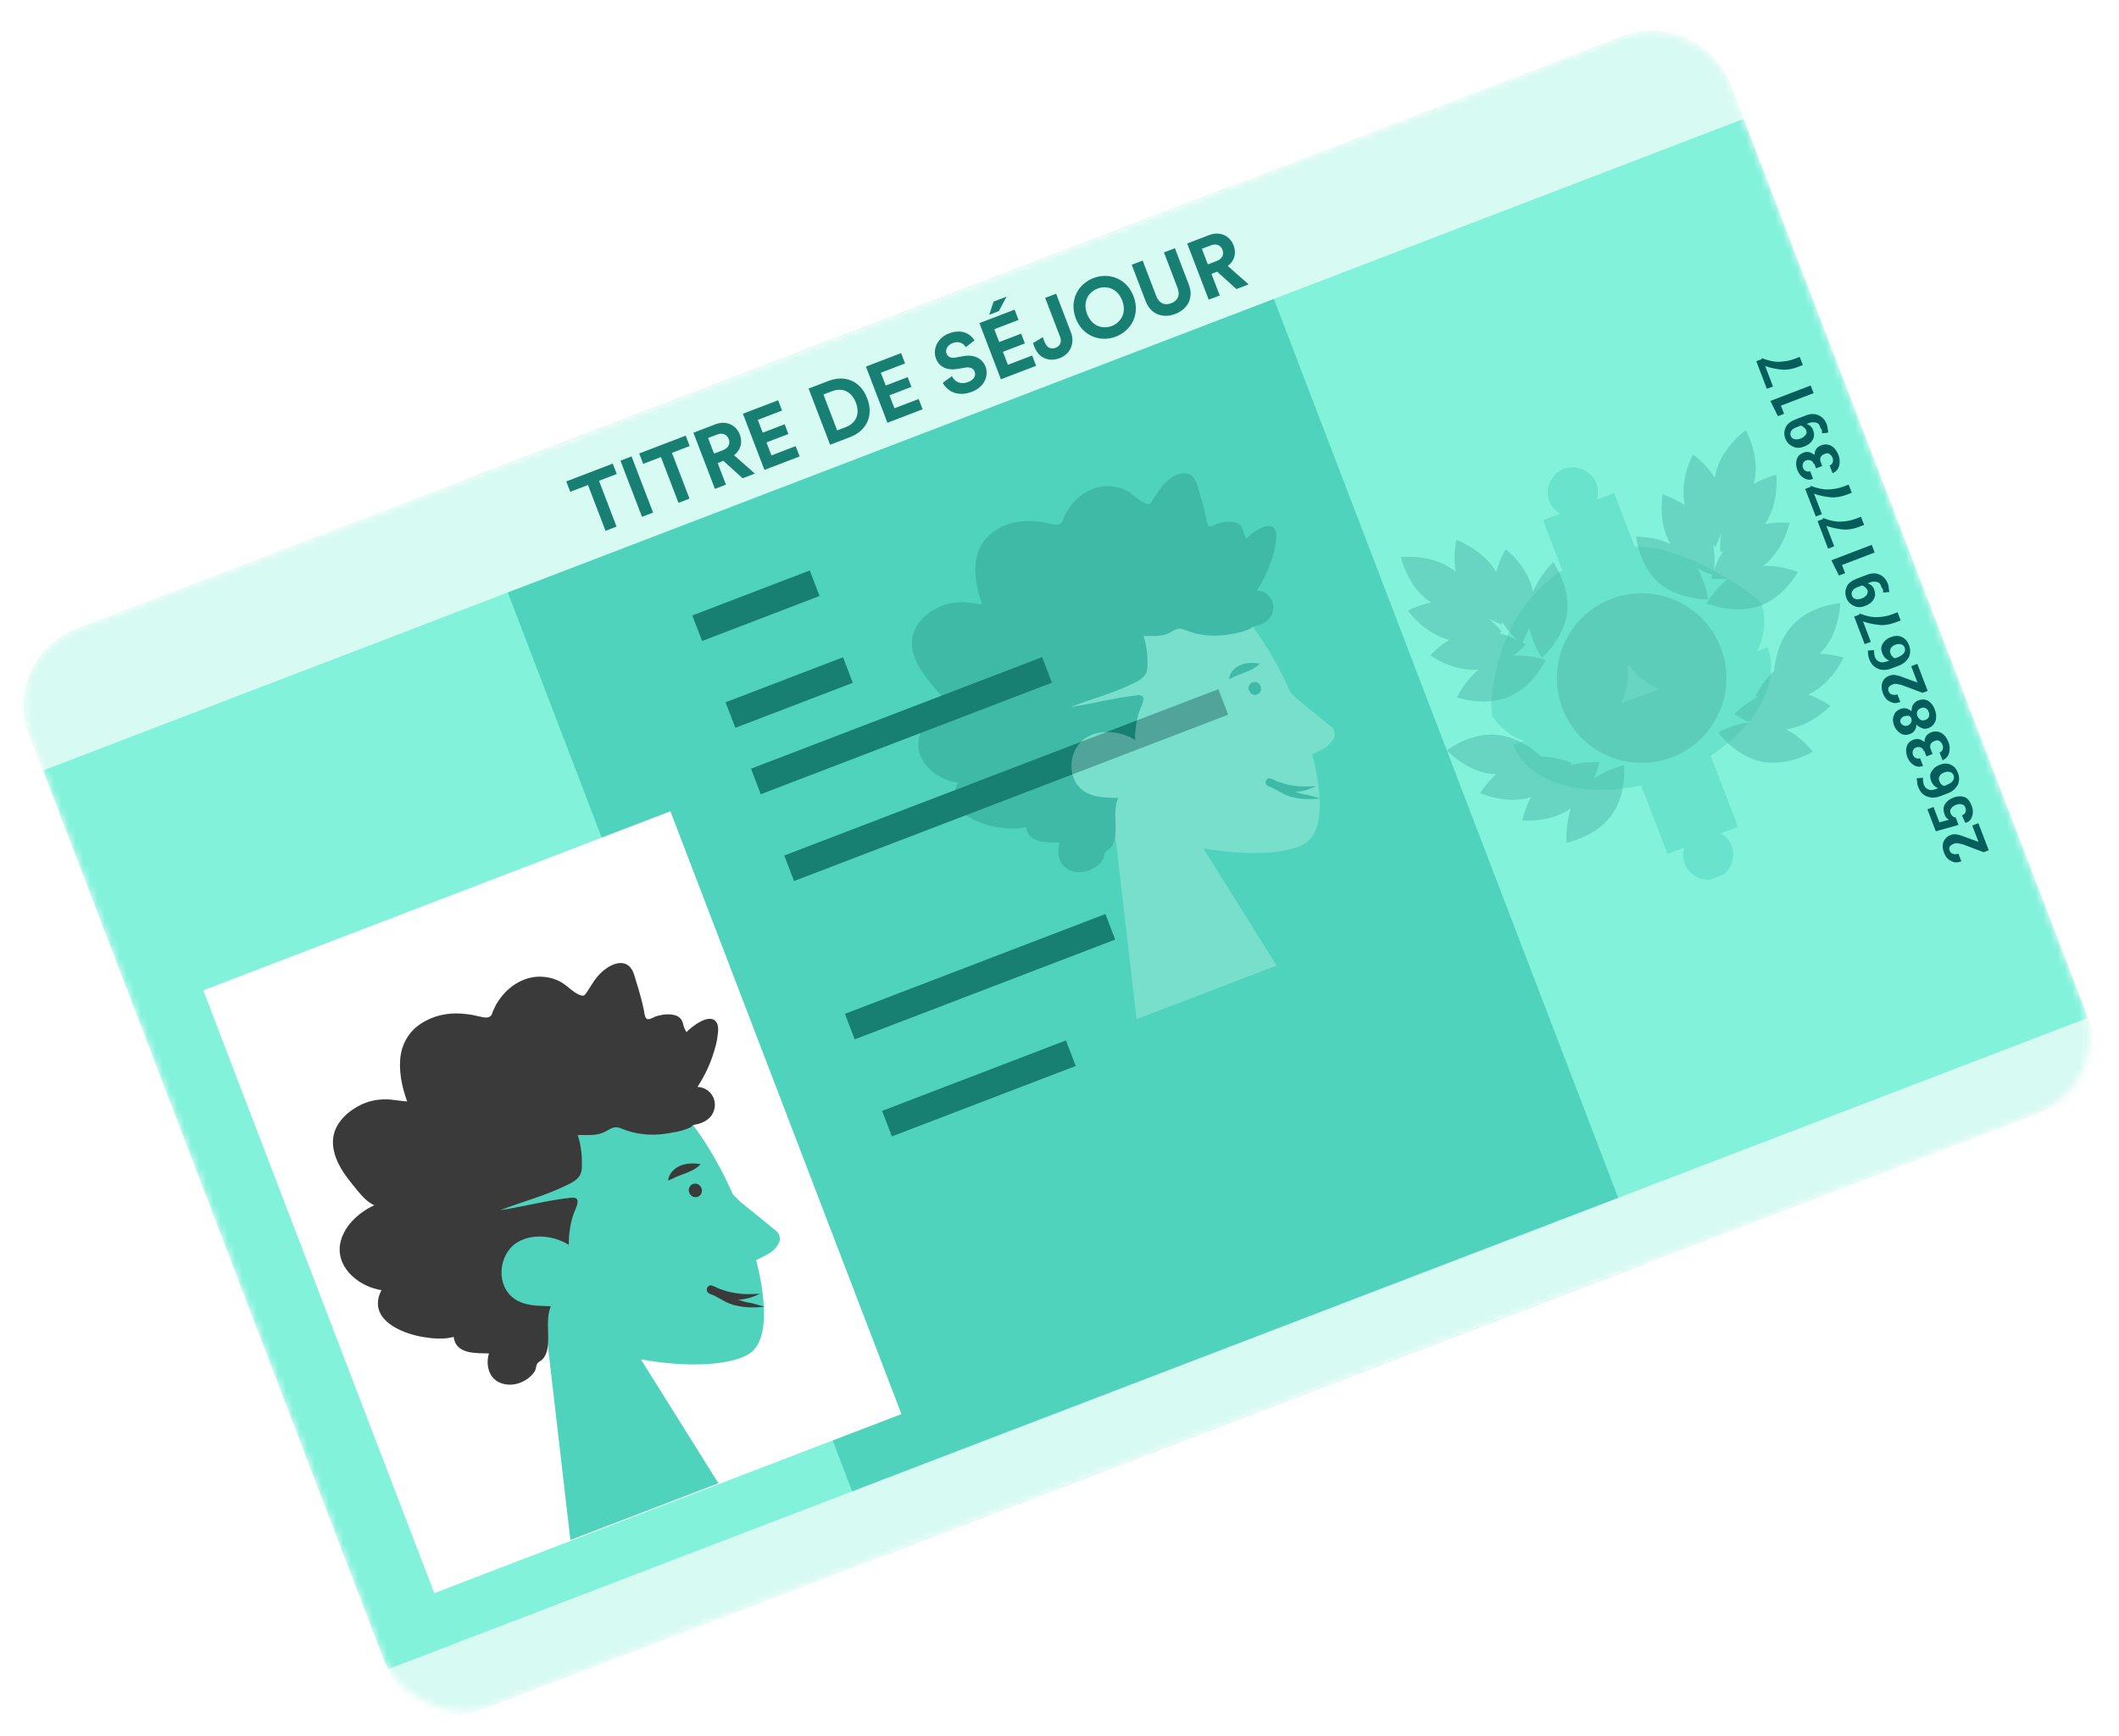 <svg width="293" height="240" viewBox="0 0 293 240" fill="none" xmlns="http://www.w3.org/2000/svg">
<mask id="mask0" mask-type="alpha" maskUnits="userSpaceOnUse" x="3" y="4" width="286" height="233">
<rect y="91" width="251.821" height="159.562" rx="11.343" transform="rotate(-20.964 0 91)" fill="#F7CDD4"/>
</mask>
<g mask="url(#mask0)">
<rect y="91" width="251.821" height="159.562" rx="11.343" transform="rotate(-20.964 0 91)" fill="#82F2DB"/>
<g filter="url(#filter0_f)">
<rect x="64.26" y="66.379" width="113.433" height="159.562" transform="rotate(-20.964 64.26 66.379)" fill="#4FD3BC"/>
</g>
<rect x="95.727" y="85.096" width="17.393" height="3.781" transform="rotate(-20.964 95.727 85.096)" fill="#187F73"/>
<rect x="100.326" y="97.1" width="17.393" height="3.781" transform="rotate(-20.964 100.326 97.1)" fill="#187F73"/>
<rect x="103.844" y="106.281" width="43.105" height="3.781" transform="rotate(-20.964 103.844 106.281)" fill="#187F73"/>
<rect x="108.443" y="118.285" width="64.279" height="3.781" transform="rotate(-20.964 108.443 118.285)" fill="#187F73"/>
<rect x="116.831" y="140.176" width="38.567" height="3.781" transform="rotate(-20.964 116.831 140.176)" fill="#187F73"/>
<rect x="121.972" y="153.593" width="27.224" height="3.781" transform="rotate(-20.964 121.972 153.593)" fill="#187F73"/>
<rect x="124.677" y="160.655" width="72.597" height="5.294" transform="rotate(-20.964 124.677 160.655)" fill="#4FD3BC"/>
<rect x="119.266" y="146.532" width="71.085" height="5.294" transform="rotate(-20.964 119.266 146.532)" fill="#4FD3BC"/>
<rect x="110.608" y="123.935" width="38.567" height="5.294" transform="rotate(-20.964 110.608 123.935)" fill="#4FD3BC"/>
<rect x="105.738" y="111.224" width="34.786" height="5.294" transform="rotate(-20.964 105.738 111.224)" fill="#4FD3BC"/>
<rect x="113.314" y="130.996" width="44.617" height="5.294" transform="rotate(-20.964 113.314 130.996)" fill="#4FD3BC"/>
<rect x="128.195" y="169.835" width="66.547" height="5.294" transform="rotate(-20.964 128.195 169.835)" fill="#4FD3BC"/>
<rect x="131.712" y="179.015" width="83.94" height="5.294" transform="rotate(-20.964 131.712 179.015)" fill="#4FD3BC"/>
<rect x="135.229" y="188.195" width="31.761" height="5.294" transform="rotate(-20.964 135.229 188.195)" fill="#4FD3BC"/>
<path d="M4.058 101.592C1.817 95.742 4.742 89.183 10.592 86.942L224.559 4.96C230.409 2.719 236.968 5.644 239.21 11.494L241.104 16.437L5.952 106.536L4.058 101.592Z" fill="#D7FAF2"/>
<path d="M288.723 140.722C290.666 145.792 288.13 151.476 283.06 153.419L66.269 236.482C61.199 238.425 55.514 235.89 53.572 230.82L288.723 140.722Z" fill="#D7FAF2"/>
<path d="M85.279 65.535L84.729 64.1L78.3 66.564L78.849 67.999L81.303 67.059L83.729 73.39L85.251 72.806L82.825 66.475L85.279 65.535ZM90.302 70.871L87.327 63.105L85.793 63.693L88.769 71.459L90.302 70.871ZM95.366 61.67L94.816 60.236L88.386 62.699L88.936 64.134L91.39 63.194L93.816 69.525L95.338 68.942L92.912 62.611L95.366 61.67ZM102.689 66.125L104.376 65.479L101.494 62.94C102.399 62.254 102.72 61.189 102.305 60.105C101.788 58.758 100.426 58.086 98.914 58.665L95.88 59.828L98.856 67.594L100.378 67.01L99.232 64.02L100.021 63.718L102.689 66.125ZM98.733 62.717L97.906 60.559L99.133 60.089C99.9 59.795 100.512 60.05 100.764 60.708C101.008 61.343 100.726 61.953 99.96 62.247L98.733 62.717ZM110.565 63.108L110.019 61.684L106.667 62.968L105.979 61.171L109.013 60.009L108.497 58.662L105.463 59.824L104.783 58.05L108.135 56.766L107.589 55.342L102.726 57.205L105.701 64.971L110.565 63.108ZM115.757 59.51L113.856 54.548L115.072 54.082C116.342 53.596 117.7 53.992 118.347 55.679C118.993 57.366 118.233 58.562 116.962 59.048L115.757 59.51ZM117.554 60.429C119.767 59.582 120.853 57.532 119.913 55.079C118.973 52.625 116.802 51.812 114.589 52.659L111.807 53.725L114.783 61.491L117.554 60.429ZM127.572 56.591L127.027 55.167L123.675 56.451L122.987 54.655L126.021 53.492L125.505 52.145L122.471 53.308L121.791 51.533L125.142 50.249L124.597 48.825L119.734 50.688L122.709 58.454L127.572 56.591ZM134.749 47.058C134.238 46.249 133.079 45.387 131.195 46.109C129.727 46.671 128.892 48.197 129.421 49.577C129.87 50.749 130.976 51.242 132.31 51.02L133.478 50.824C134.127 50.713 134.601 50.934 134.773 51.383C134.983 51.93 134.689 52.508 133.878 52.818C132.783 53.238 131.982 52.754 131.622 52.012L130.363 52.922C130.907 53.982 132.324 54.959 134.384 54.17C136.191 53.477 136.726 51.89 136.269 50.697C135.849 49.601 134.741 48.971 133.223 49.238L132.059 49.446C131.447 49.554 131.043 49.32 130.879 48.892C130.682 48.378 130.984 47.722 131.718 47.441C132.703 47.063 133.31 47.597 133.55 47.995L134.749 47.058ZM139.173 41.017L137.377 41.705L136.782 43.528L138.118 43.016L139.173 41.017ZM143.264 50.579L142.719 49.155L139.367 50.439L138.679 48.643L141.713 47.48L141.197 46.133L138.162 47.295L137.483 45.521L140.834 44.237L140.289 42.813L135.425 44.676L138.401 52.442L143.264 50.579ZM143.03 47.955C143.614 49.477 145.007 50.099 146.541 49.512C148.053 48.932 148.626 47.381 148.089 45.979L146.033 40.612L144.521 41.191L146.578 46.558C146.838 47.237 146.616 47.837 145.98 48.081C145.367 48.316 144.779 48.127 144.462 47.331L144.189 46.619L142.833 47.44L143.03 47.955ZM150.318 43.417C149.647 41.664 150.555 40.361 151.749 39.904C152.954 39.442 154.499 39.805 155.171 41.557C155.842 43.31 154.934 44.612 153.73 45.074C152.536 45.532 150.99 45.169 150.318 43.417ZM148.756 44.028C149.713 46.525 152.189 47.348 154.292 46.542C156.406 45.732 157.698 43.466 156.741 40.968C155.78 38.46 153.305 37.637 151.191 38.447C149.088 39.253 147.795 41.519 148.756 44.028ZM162.507 43.407C164.172 42.769 165.107 41.242 164.377 39.336L162.455 34.32L160.943 34.899L162.823 39.806C163.214 40.825 162.861 41.575 161.941 41.928C161.042 42.272 160.267 41.954 159.877 40.935L157.997 36.028L156.485 36.607L158.407 41.624C159.138 43.53 160.853 44.04 162.507 43.407ZM170.966 39.965L172.652 39.319L169.771 36.78C170.676 36.094 170.996 35.029 170.581 33.945C170.065 32.597 168.702 31.926 167.191 32.505L164.157 33.668L167.132 41.434L168.655 40.85L167.509 37.86L168.297 37.558L170.966 39.965ZM167.009 36.557L166.183 34.399L167.409 33.929C168.176 33.635 168.789 33.89 169.041 34.547C169.284 35.183 169.003 35.793 168.236 36.087L167.009 36.557Z" fill="#187F73"/>
</g>
<g opacity="0.5" clip-path="url(#clip0)">
<path d="M244.404 89.515L209.237 102.989C211.239 108.215 218.707 110.374 226.935 108.599L230.561 118.061L232.891 117.168C232.684 117.896 232.645 118.639 232.943 119.416C233.619 121.182 235.67 122.096 237.435 121.42C239.201 120.743 240.116 118.692 239.439 116.927C239.169 116.221 238.616 115.623 237.975 115.22L240.306 114.327L236.545 104.512C242.87 100.307 246.244 94.317 244.404 89.515Z" fill="#4FD3BC"/>
<path d="M226.027 75.582L223.186 68.167L220.785 69.087C220.992 68.36 221.031 67.616 220.734 66.839C220.057 65.074 218.006 64.159 216.241 64.835C214.475 65.512 213.561 67.563 214.237 69.328C214.508 70.034 215.061 70.632 215.701 71.035L213.37 71.928L216.022 78.848C207.741 84.289 206.382 93.636 206.215 97.426L206.332 99C208.597 102.587 213.644 104.135 218.305 102.349C222.895 100.591 225.626 96.305 225.012 92.167L225.365 92.032C227.674 95.52 232.64 96.857 237.159 95.125C242.385 93.123 245.188 87.757 243.429 83.167C243.5 83.14 233.824 75.429 226.027 75.582Z" fill="#4FD3BC"/>
<g opacity="0.5">
<path d="M220.405 107.618C220.971 106.348 221.168 105.382 221.168 105.382C221.168 105.382 219.246 105.228 217.117 105.801C217.275 105.578 217.318 105.481 217.318 105.481C217.318 105.481 215.463 104.653 213.09 104.59C212.342 103.905 209.928 101.833 206.926 101.607C203.224 101.244 200.055 103.754 200.055 103.754C200.055 103.754 202.82 106.743 206.496 107.036C206.593 107.079 206.735 107.025 206.832 107.069C205.452 108.327 204.674 109.678 204.674 109.678C204.674 109.678 208.287 111.289 211.688 110.229C210.779 111.873 210.489 113.442 210.489 113.442C210.489 113.442 214.36 113.822 217.213 111.757C216.433 114.161 216.609 116.523 216.609 116.523C216.609 116.523 220.596 115.724 222.787 112.779C224.979 109.834 224.561 105.783 224.561 105.783C224.561 105.783 222.405 106.285 220.405 107.618Z" fill="#187F73"/>
<path d="M211.963 81.78C211.256 78.245 208.186 75.939 208.186 75.939C208.186 75.939 207.381 77.219 206.89 79.108C205.124 75.978 201.379 74.659 201.379 74.659C201.379 74.659 200.872 76.717 201.287 79.068C201.135 78.883 200.94 78.796 200.717 78.638C197.728 76.544 193.704 77.033 193.704 77.033C193.704 77.033 194.574 80.992 197.562 83.086C197.66 83.13 197.758 83.174 197.883 83.288C196.009 83.682 194.678 84.435 194.678 84.435C194.678 84.435 196.976 87.684 200.433 88.465C198.776 89.424 197.775 90.617 197.775 90.617C197.775 90.617 200.916 92.896 204.446 92.597C202.413 94.266 201.455 96.415 201.455 96.415C201.455 96.415 205.297 97.777 208.632 96.337C212.038 94.87 213.721 91.229 213.721 91.229C213.721 91.229 211.653 90.483 209.22 90.686C210.356 89.846 210.971 89.125 210.971 89.125C210.971 89.125 210.846 89.01 210.526 88.809C210.657 88.516 211.103 87.778 211.441 86.758C211.953 89.153 213.205 90.941 213.205 90.941C213.205 90.941 216.249 88.317 216.71 84.658C217.1 81.026 214.775 77.706 214.775 77.706C214.775 77.706 213.008 79.436 211.963 81.78ZM207.286 87.54C207.498 87.459 207.612 87.334 207.612 87.334C207.612 87.334 206.951 86.454 205.855 85.497C206.886 86.074 207.641 86.352 207.641 86.352C207.641 86.352 207.657 86.183 207.744 85.988C208.443 87.178 209.273 88.075 209.869 88.575C209.256 88.243 208.35 87.78 207.286 87.54Z" fill="#187F73"/>
<path d="M251.624 90.393C251.667 90.295 251.809 90.241 251.852 90.143C254.391 87.47 254.451 83.398 254.451 83.398C254.451 83.398 250.416 83.648 247.904 86.392C245.822 88.567 245.411 91.72 245.312 92.73C243.589 94.362 242.761 96.218 242.761 96.218C242.761 96.218 242.859 96.261 243.125 96.322C241.158 97.318 239.832 98.717 239.832 98.717C239.832 98.717 240.624 99.305 241.893 99.871C239.488 100.145 237.575 101.282 237.575 101.282C237.575 101.282 239.971 104.576 243.569 105.302C247.168 106.029 250.667 103.959 250.667 103.959C250.667 103.959 249.291 102.057 246.963 100.844C250.509 100.376 253.091 97.605 253.091 97.605C253.091 97.605 251.855 96.702 250.053 96.016C253.361 94.505 254.903 90.918 254.903 90.918C254.903 90.918 253.519 90.477 251.624 90.393Z" fill="#187F73"/>
<path d="M236.187 82.864C236.187 82.864 235.924 80.698 234.705 78.573C235.638 79.106 236.463 79.357 236.756 79.488C236.652 79.852 236.636 80.02 236.636 80.02C236.636 80.02 237.646 80.119 238.981 80.012C237.036 81.486 235.996 83.423 235.996 83.423C235.996 83.423 239.681 85.008 243.195 83.823C246.709 82.639 248.587 79.085 248.587 79.085C248.587 79.085 246.368 78.154 243.81 78.243C246.636 76.107 247.45 72.313 247.45 72.313C247.45 72.313 245.908 72.094 244.035 72.488C246.058 69.526 245.623 65.644 245.623 65.644C245.623 65.644 244.13 65.973 242.473 66.932C242.516 66.834 242.56 66.736 242.576 66.568C243.401 63.013 241.402 59.487 241.402 59.487C241.402 59.487 238.082 61.812 237.257 65.367C237.197 65.633 237.181 65.801 237.121 66.067C235.858 64.04 234.106 62.849 234.106 62.849C234.106 62.849 232.174 66.262 232.979 69.841C231.378 68.834 229.897 68.349 229.897 68.349C229.897 68.349 229.18 72.187 230.99 75.219C228.619 74.103 226.23 74.208 226.23 74.208C226.23 74.208 226.648 78.259 229.436 80.673C232.169 82.946 236.187 82.864 236.187 82.864ZM237.963 73.761C237.788 75.206 237.884 76.302 237.884 76.302C237.884 76.302 238.025 76.248 238.264 76.238C237.633 77.127 237.268 78.077 237.034 78.734C237.073 77.99 237.161 76.741 236.886 75.389C237.108 75.547 237.206 75.59 237.206 75.59C237.206 75.59 237.582 74.879 237.963 73.761Z" fill="#187F73"/>
</g>
<path opacity="0.5" d="M231.191 104.7C237.236 102.384 240.259 95.606 237.943 89.561C235.627 83.516 228.849 80.493 222.804 82.809C216.759 85.126 213.736 91.904 216.052 97.949C218.368 103.994 225.146 107.017 231.191 104.7Z" fill="#187F73"/>
</g>
<path d="M273.582 113.887L274.989 117.559L274.283 117.829L271.727 116.865C271.336 116.691 271 116.658 270.734 116.598C270.468 116.538 270.256 116.619 270.115 116.673C269.903 116.754 269.718 116.906 269.604 117.031C269.517 117.226 269.5 117.394 269.582 117.606C269.663 117.818 269.815 118.003 270.081 118.063C270.276 118.15 270.585 118.112 270.797 118.031L271.203 119.09C270.709 119.28 270.231 119.301 269.813 119.056C269.325 118.838 269.021 118.469 268.805 117.904C268.588 117.339 268.567 116.861 268.714 116.4C268.889 116.009 269.231 115.635 269.655 115.472C270.008 115.337 270.318 115.3 270.681 115.403C271.018 115.436 271.506 115.654 272.163 115.888L273.574 116.4L272.708 114.141L273.555 113.816L273.582 113.887Z" fill="#055E5A"/>
<path d="M270.813 114.057L267.668 114.938L266.505 111.901L267.352 111.577L268.164 113.695L269.489 113.349C269.391 113.306 269.267 113.192 269.142 113.078C269.017 112.963 268.936 112.752 268.882 112.61C268.692 112.116 268.671 111.638 268.916 111.22C269.161 110.803 269.531 110.499 270.096 110.283C270.66 110.066 271.138 110.045 271.6 110.192C272.061 110.339 272.392 110.78 272.635 111.415C272.824 111.91 272.846 112.387 272.698 112.849C272.551 113.31 272.279 113.657 271.758 113.776L271.281 112.744C271.493 112.663 271.678 112.511 271.765 112.315C271.852 112.12 271.842 111.881 271.761 111.669C271.652 111.387 271.528 111.273 271.262 111.213C270.996 111.153 270.757 111.163 270.474 111.271C270.192 111.38 269.936 111.558 269.779 111.781C269.621 112.003 269.632 112.242 269.713 112.454C269.794 112.666 269.919 112.78 270.043 112.894C270.168 113.008 270.336 113.025 270.407 112.998L270.813 114.057Z" fill="#055E5A"/>
<path d="M265.244 108.821C265.163 108.609 265.081 108.398 265.098 108.229C265.114 108.061 265.033 107.849 265.023 107.61L265.881 107.525C265.864 107.693 265.945 107.905 265.902 108.002C265.956 108.144 265.939 108.312 266.02 108.524C266.156 108.877 266.378 109.035 266.671 109.165C266.964 109.296 267.344 109.231 267.839 109.042L267.98 108.988C267.785 108.901 267.562 108.743 267.437 108.629C267.313 108.515 267.134 108.259 267.026 107.977C266.836 107.482 266.842 107.075 267.087 106.657C267.332 106.24 267.701 105.936 268.196 105.747C268.761 105.53 269.239 105.509 269.727 105.727C270.215 105.945 270.519 106.314 270.735 106.879C270.952 107.444 270.929 108.02 270.711 108.508C270.423 109.023 270.01 109.425 269.304 109.695L268.315 110.074C267.609 110.345 266.963 110.349 266.377 110.088C265.791 109.826 265.487 109.457 265.244 108.821ZM268.15 107.951C268.231 108.163 268.285 108.304 268.41 108.418C268.534 108.532 268.659 108.647 268.827 108.663L269.11 108.555C269.533 108.392 269.859 108.187 270.017 107.964C270.175 107.742 270.235 107.476 270.127 107.193C270.046 106.981 269.894 106.797 269.628 106.737C269.362 106.677 269.123 106.687 268.841 106.795C268.558 106.904 268.303 107.082 268.216 107.278C268.058 107.5 268.068 107.739 268.15 107.951Z" fill="#055E5A"/>
<path d="M266.005 103.833C265.896 103.55 265.772 103.436 265.576 103.349C265.381 103.262 265.142 103.273 264.93 103.354C264.718 103.435 264.604 103.56 264.517 103.755C264.43 103.95 264.44 104.189 264.522 104.401C264.603 104.613 264.728 104.727 264.923 104.814C265.118 104.901 265.287 104.918 265.498 104.837L265.904 105.896C265.481 106.058 265.073 106.052 264.656 105.807C264.238 105.563 263.934 105.193 263.745 104.699C263.528 104.134 263.507 103.656 263.654 103.195C263.802 102.733 264.101 102.457 264.595 102.267C264.877 102.159 265.116 102.149 265.382 102.209C265.648 102.269 265.871 102.426 266.093 102.584C266.126 102.248 266.186 101.982 266.344 101.759C266.502 101.537 266.757 101.358 267.039 101.25C267.534 101.06 268.039 101.11 268.456 101.355C268.874 101.6 269.205 102.04 269.421 102.605C269.611 103.099 269.632 103.577 269.512 104.109C269.364 104.57 269.092 104.917 268.598 105.107L268.192 104.047C268.404 103.966 268.518 103.841 268.605 103.646C268.693 103.451 268.682 103.212 268.601 103C268.493 102.718 268.368 102.603 268.146 102.446C267.923 102.288 267.711 102.369 267.499 102.45C267.217 102.559 267.032 102.71 266.945 102.906C266.858 103.101 266.868 103.34 266.977 103.622L267.22 104.258L266.373 104.583L266.075 103.806L266.005 103.833Z" fill="#055E5A"/>
<path d="M262.804 98.014C263.086 97.906 263.325 97.895 263.591 97.955C263.857 98.015 264.079 98.173 264.302 98.331C264.335 97.994 264.368 97.658 264.525 97.435C264.683 97.213 264.911 96.963 265.194 96.855C265.688 96.666 266.166 96.645 266.584 96.889C267.002 97.134 267.305 97.504 267.522 98.069C267.738 98.634 267.786 99.182 267.639 99.644C267.492 100.105 267.149 100.479 266.655 100.668C266.373 100.777 266.063 100.814 265.77 100.684C265.477 100.553 265.184 100.422 265.005 100.167C264.972 100.503 264.912 100.769 264.754 100.992C264.597 101.214 264.412 101.366 264.129 101.474C263.635 101.663 263.228 101.658 262.81 101.413C262.392 101.168 262.089 100.798 261.899 100.304C261.71 99.81 261.689 99.332 261.863 98.941C262.01 98.48 262.309 98.203 262.804 98.014ZM265.6 97.914C265.388 97.996 265.203 98.147 265.116 98.343C265.029 98.538 265.039 98.777 265.121 98.989C265.202 99.201 265.354 99.385 265.576 99.543C265.771 99.63 266.01 99.62 266.222 99.538C266.505 99.43 266.619 99.305 266.706 99.11C266.793 98.915 266.782 98.676 266.674 98.394C266.593 98.182 266.441 97.997 266.246 97.91C266.051 97.823 265.882 97.806 265.6 97.914ZM263.28 99.046C263.068 99.127 262.954 99.252 262.84 99.377C262.753 99.572 262.736 99.74 262.79 99.882C262.871 100.093 262.996 100.208 263.192 100.295C263.387 100.382 263.555 100.398 263.767 100.317C263.979 100.236 264.164 100.084 264.251 99.889C264.338 99.694 264.354 99.525 264.273 99.313C264.192 99.102 264.067 98.987 263.899 98.971C263.731 98.954 263.492 98.965 263.28 99.046Z" fill="#055E5A"/>
<path d="M265.14 91.855L266.547 95.527L265.841 95.797L263.285 94.833C262.895 94.659 262.558 94.626 262.292 94.566C262.026 94.506 261.814 94.587 261.673 94.641C261.461 94.722 261.276 94.874 261.162 94.999C261.075 95.194 261.059 95.362 261.14 95.574C261.221 95.786 261.373 95.971 261.639 96.031C261.834 96.118 262.144 96.08 262.355 95.999L262.761 97.058C262.267 97.248 261.789 97.269 261.371 97.024C260.883 96.806 260.579 96.437 260.363 95.872C260.146 95.307 260.125 94.829 260.273 94.368C260.42 93.906 260.789 93.603 261.213 93.44C261.566 93.305 261.876 93.267 262.239 93.371C262.576 93.404 263.064 93.622 263.721 93.856L265.132 94.368L264.266 92.109L265.113 91.784L265.14 91.855Z" fill="#055E5A"/>
<path d="M258.48 91.167C258.399 90.955 258.317 90.744 258.334 90.575C258.323 90.336 258.269 90.195 258.259 89.956L259.117 89.871C259.1 90.039 259.181 90.251 259.138 90.348C259.192 90.49 259.175 90.658 259.257 90.87C259.392 91.223 259.614 91.38 259.907 91.511C260.2 91.642 260.58 91.577 261.075 91.388L261.216 91.334C261.021 91.246 260.798 91.089 260.674 90.975C260.549 90.86 260.37 90.605 260.262 90.323C260.072 89.828 260.078 89.421 260.323 89.003C260.568 88.586 260.938 88.282 261.432 88.093C261.997 87.876 262.475 87.855 262.963 88.073C263.451 88.291 263.755 88.66 263.971 89.225C264.188 89.79 264.165 90.366 263.948 90.854C263.659 91.369 263.246 91.771 262.54 92.041L261.551 92.42C260.845 92.691 260.199 92.695 259.613 92.434C259.125 92.216 258.723 91.803 258.48 91.167ZM261.386 90.297C261.467 90.509 261.521 90.65 261.646 90.764C261.77 90.878 261.895 90.993 262.063 91.009L262.346 90.901C262.77 90.738 263.096 90.532 263.253 90.31C263.411 90.088 263.471 89.822 263.363 89.539C263.282 89.327 263.13 89.143 262.864 89.083C262.598 89.022 262.359 89.033 262.077 89.141C261.794 89.249 261.539 89.428 261.452 89.624C261.321 89.917 261.304 90.085 261.386 90.297Z" fill="#055E5A"/>
<path d="M257.098 84.813C258.047 85.178 258.845 85.359 259.562 85.327C260.208 85.322 260.968 85.193 261.675 84.922L262.381 84.652L262.814 85.782L262.107 86.052C261.331 86.35 260.57 86.479 259.897 86.413C259.224 86.347 258.356 86.194 257.601 85.916L258.684 88.741L257.836 89.065L256.375 85.252L257.152 84.954L257.098 84.813Z" fill="#055E5A"/>
<path d="M260.089 80.995C259.981 80.713 259.829 80.528 259.563 80.468C259.297 80.408 258.96 80.375 258.607 80.51L258.254 80.645C258.449 80.732 258.645 80.819 258.77 80.934C258.894 81.048 259.046 81.233 259.127 81.444C259.317 81.939 259.338 82.416 259.093 82.834C258.848 83.252 258.478 83.556 257.913 83.772C257.349 83.989 256.871 84.01 256.382 83.792C255.894 83.574 255.52 83.231 255.303 82.667C255.087 82.102 255.136 81.597 255.354 81.108C255.572 80.62 256.083 80.262 256.718 80.019L258.201 79.451C258.837 79.207 259.412 79.23 259.901 79.447C260.389 79.665 260.79 80.078 261.007 80.643C261.088 80.855 261.142 80.996 261.153 81.235C261.163 81.474 261.244 81.686 261.228 81.854L260.37 81.94C260.386 81.772 260.403 81.603 260.322 81.392C260.251 81.419 260.17 81.207 260.089 80.995ZM258.226 81.628C258.145 81.416 258.02 81.302 257.895 81.188C257.77 81.073 257.673 81.03 257.477 80.943L256.842 81.186C256.489 81.322 256.233 81.5 256.146 81.696C255.988 81.918 255.999 82.157 256.08 82.369C256.161 82.581 256.313 82.766 256.579 82.826C256.845 82.886 257.084 82.875 257.437 82.74C257.719 82.632 257.975 82.453 258.133 82.23C258.22 82.035 258.307 81.84 258.226 81.628Z" fill="#055E5A"/>
<path d="M258.809 75.33L259.215 76.389L254.696 78.121L255.129 79.251L254.281 79.576L253.231 77.468L258.809 75.33Z" fill="#055E5A"/>
<path d="M252.038 71.608C252.988 71.973 253.786 72.153 254.502 72.121C255.219 72.09 255.909 71.988 256.615 71.717L257.321 71.446L257.754 72.576L257.048 72.847C256.271 73.144 255.511 73.274 254.838 73.208C254.165 73.142 253.296 72.989 252.542 72.711L253.624 75.535L252.777 75.86L251.316 72.047L252.092 71.749L252.038 71.608Z" fill="#055E5A"/>
<path d="M250.334 67.159C251.283 67.524 252.081 67.704 252.798 67.673C253.515 67.641 254.204 67.539 254.91 67.268L255.617 66.998L256.049 68.128L255.343 68.398C254.567 68.696 253.806 68.825 253.133 68.759C252.46 68.693 251.591 68.54 250.837 68.262L251.919 71.087L251.072 71.412L249.611 67.598L250.388 67.301L250.334 67.159Z" fill="#055E5A"/>
<path d="M250.799 64.147C250.691 63.864 250.566 63.75 250.37 63.663C250.175 63.576 249.936 63.586 249.724 63.667C249.513 63.749 249.398 63.873 249.311 64.069C249.224 64.264 249.235 64.503 249.316 64.715C249.397 64.927 249.522 65.041 249.717 65.128C249.912 65.215 250.081 65.232 250.293 65.15L250.698 66.21C250.275 66.372 249.868 66.366 249.45 66.121C249.032 65.876 248.728 65.507 248.539 65.013C248.323 64.448 248.301 63.97 248.449 63.508C248.596 63.047 248.895 62.771 249.389 62.581C249.672 62.473 249.911 62.462 250.176 62.523C250.442 62.583 250.665 62.74 250.887 62.898C250.92 62.562 250.98 62.295 251.138 62.073C251.296 61.851 251.551 61.672 251.834 61.564C252.328 61.374 252.833 61.424 253.251 61.669C253.668 61.913 253.999 62.354 254.215 62.919C254.405 63.413 254.426 63.891 254.306 64.423C254.159 64.884 253.887 65.231 253.392 65.421L252.987 64.361C253.198 64.28 253.313 64.155 253.4 63.96C253.487 63.765 253.476 63.526 253.395 63.314C253.287 63.031 253.162 62.917 252.94 62.76C252.717 62.602 252.505 62.683 252.294 62.764C252.011 62.872 251.826 63.024 251.739 63.219C251.652 63.415 251.663 63.654 251.771 63.936L251.96 64.43L251.113 64.755L250.869 64.12L250.799 64.147Z" fill="#055E5A"/>
<path d="M251.647 58.963C251.539 58.68 251.387 58.495 251.121 58.435C250.855 58.375 250.519 58.342 250.166 58.477L249.812 58.613C250.008 58.7 250.203 58.787 250.328 58.901C250.453 59.015 250.604 59.2 250.686 59.412C250.875 59.906 250.896 60.384 250.651 60.802C250.406 61.22 250.037 61.523 249.472 61.74C248.907 61.956 248.429 61.977 247.941 61.76C247.452 61.542 247.078 61.199 246.862 60.634C246.645 60.069 246.695 59.564 246.913 59.076C247.13 58.588 247.641 58.23 248.277 57.986L249.76 57.418C250.395 57.175 250.971 57.197 251.459 57.415C251.947 57.633 252.349 58.046 252.565 58.611C252.646 58.823 252.7 58.964 252.711 59.203C252.722 59.442 252.803 59.654 252.786 59.822L251.928 59.908C251.945 59.739 251.961 59.571 251.88 59.359C251.782 59.316 251.728 59.175 251.647 58.963ZM249.757 59.525C249.676 59.313 249.551 59.199 249.426 59.085C249.302 58.971 249.204 58.927 249.009 58.84L248.373 59.083C248.02 59.219 247.765 59.398 247.677 59.593C247.52 59.815 247.53 60.054 247.611 60.266C247.693 60.478 247.844 60.663 248.11 60.723C248.376 60.783 248.615 60.772 248.968 60.637C249.251 60.529 249.506 60.35 249.664 60.127C249.778 60.003 249.865 59.807 249.757 59.525Z" fill="#055E5A"/>
<path d="M250.368 53.298L250.774 54.357L246.254 56.089L246.687 57.219L245.84 57.544L244.789 55.436L250.368 53.298Z" fill="#055E5A"/>
<path d="M243.569 49.505C244.519 49.87 245.317 50.051 246.034 50.019C246.75 49.987 247.44 49.885 248.146 49.614L248.852 49.344L249.285 50.474L248.579 50.744C247.802 51.042 247.042 51.171 246.369 51.105C245.696 51.039 244.827 50.886 244.073 50.608L245.155 53.433L244.308 53.758L242.847 49.944L243.624 49.647L243.569 49.505Z" fill="#055E5A"/>
<rect width="69.157" height="89.234" transform="matrix(-0.934 0.358 0.358 0.934 92.698 112.171)" fill="white"/>
<path d="M75.459 183.515C69.806 180.409 64.985 175.767 63.006 169.277C57.327 150.619 84.233 144.873 92.708 152.169C101.183 159.465 109.472 182.952 103.748 187.071C101.437 188.717 95.433 189.193 88.619 187.951L99.341 205.082L78.868 212.926L75.459 183.515Z" fill="#4FD3BC"/>
<path d="M51.753 166.644C50.836 166.235 50.127 165.442 49.478 164.677C48.813 163.867 48.148 163.058 47.571 162.214C46.401 160.483 45.554 158.273 46.349 156.245C46.997 154.628 48.43 153.471 49.883 152.762C50.866 152.284 51.934 152.027 53.042 152.008C54.133 151.944 55.211 152.241 56.292 152.283C55.54 150.189 55.081 147.932 55.42 145.774C55.794 143.705 57.013 142.122 58.785 141.19C60.541 140.213 62.568 139.944 64.603 140.228C65.13 140.28 65.63 140.392 66.129 140.505C66.568 140.59 66.979 140.737 67.411 140.673C67.887 140.592 68.023 140.286 68.153 139.831C68.371 139.342 68.59 138.853 68.886 138.435C70.164 136.476 72.26 135.064 74.582 135.036C75.646 135.034 76.811 135.297 77.752 135.9C78.615 136.431 79.453 137.428 80.452 137.653C80.891 137.739 80.993 137.344 81.235 137.049C81.559 136.57 81.865 136.047 82.189 135.568C82.683 134.872 83.228 134.309 83.912 133.844C84.915 133.155 86.453 132.667 87.304 133.963C87.64 134.443 87.772 135.051 87.931 135.599C88.174 136.367 88.418 137.135 88.601 137.877C88.777 138.468 88.891 139.032 89.023 139.641C89.097 139.967 89.124 140.565 89.375 140.824C89.687 141.11 90.327 140.662 90.637 140.543C91.273 140.35 91.926 140.202 92.602 140.247C93.129 140.298 93.717 140.377 94.097 140.84C94.348 141.098 94.422 141.425 94.497 141.751C94.605 142.166 94.717 142.326 94.914 142.706C95.601 141.987 98.12 139.957 99.049 141.325C99.368 141.76 99.323 142.436 99.255 142.919C99.189 143.806 98.956 144.655 98.707 145.46C98.198 147.176 97.4 148.8 96.446 150.28C98.248 150.35 99.425 152.231 98.556 153.933C98.184 154.683 97.439 155.121 96.67 155.365C96.405 155.466 95.956 155.486 95.752 155.615C95.636 155.71 95.582 155.833 95.405 155.9C94.378 156.395 93.082 156.588 91.981 156.756C90.015 157.053 87.908 156.847 85.985 156.063C85.496 155.845 85.118 155.786 84.632 155.973C84.19 156.142 83.843 156.427 83.4 156.597C82.268 157.081 81.03 156.897 79.878 156.933C80.376 158.364 80.526 160.08 80.442 161.582C80.362 162.83 79.441 163.335 78.502 163.796C75.525 165.291 72.25 166.141 69.155 167.327C72.416 166.838 75.674 165.944 78.941 165.605C80.447 165.433 79.742 166.768 79.404 167.607C78.865 168.979 78.649 170.532 78.643 172.106C76.456 170.764 73.356 170.482 71.276 171.938C68.966 173.583 68.518 177.709 71.103 179.557C72.573 180.616 74.518 180.53 76.17 180.606C75.505 182.179 75.883 183.96 75.778 185.673C75.74 186.499 75.558 187.481 74.908 188.034C74.677 188.224 74.367 188.343 74.231 188.648C74.067 189.015 74.141 189.342 73.873 189.698C72.857 191.152 70.718 191.921 69.05 191.14C67.521 190.459 67.153 188.572 67.614 187.128C65.918 187.069 63.021 187.317 62.732 184.842C59.508 185.824 49.972 183.699 52.75 178.377C49.96 177.976 46.618 175.607 46.993 172.219C47.357 169.596 49.638 167.607 51.753 166.644Z" fill="#3A3A3A"/>
<path d="M98.61 163.999C100.459 163.798 101.585 165.546 102.611 166.369C103.636 167.193 105.687 168.84 106.73 169.708C107.755 170.532 107.755 170.532 107.856 171.456C107.194 173.434 105.344 173.635 103.639 174.745C102.715 174.846 101.935 175.854 101.01 175.955" fill="#4FD3BC"/>
<path d="M96.486 165.472C96.972 165.286 97.174 164.752 96.987 164.266C96.801 163.78 96.251 163.534 95.809 163.704C95.322 163.89 95.121 164.424 95.307 164.91C95.493 165.396 96 165.658 96.486 165.472Z" fill="#3A3A3A"/>
<path d="M102.089 179.698C103.136 179.652 104.187 179.35 105.065 178.862C103.885 178.959 102.777 178.978 101.689 178.787C101.146 178.691 100.602 178.595 100.068 178.394C99.779 178.302 99.491 178.21 99.185 178.074C98.984 177.948 98.757 177.883 98.512 177.774L98.451 177.746C98.162 177.654 97.87 177.817 97.777 178.106C97.641 178.412 97.821 178.748 98.126 178.885L98.188 178.912C98.704 179.069 99.227 179.375 99.811 179.709C100.396 180.043 101.085 180.387 101.735 180.493C103.084 180.838 104.386 180.795 105.715 180.691C105.076 180.48 104.454 180.312 103.833 180.145C103.2 180.083 102.623 179.899 102.089 179.698Z" fill="#3A3A3A"/>
<path d="M94.563 162.306C94.917 162.17 95.315 162.018 95.74 161.804C96.121 161.607 96.529 161.349 96.887 160.959C96.404 160.891 95.983 160.849 95.534 160.869C95.085 160.889 94.653 160.953 94.211 161.123C93.31 161.417 92.462 162.249 92.386 163.241L93.59 162.678C93.856 162.577 94.209 162.441 94.563 162.306Z" fill="#3A3A3A"/>
<g opacity="0.3">
<path d="M153.928 113.089C148.58 110.15 144.018 105.758 142.145 99.617C136.772 81.961 162.231 76.523 170.251 83.427C178.27 90.332 186.114 112.557 180.698 116.455C178.511 118.012 172.83 118.462 166.382 117.287L176.527 133.498L157.155 140.92L153.928 113.089Z" fill="#D7FAF2"/>
<path d="M131.497 97.125C130.629 96.738 129.958 95.988 129.345 95.263C128.715 94.497 128.086 93.731 127.54 92.933C126.432 91.295 125.631 89.203 126.383 87.284C126.997 85.754 128.353 84.659 129.727 83.989C130.658 83.536 131.668 83.293 132.717 83.275C133.749 83.215 134.769 83.496 135.792 83.536C135.08 81.554 134.646 79.418 134.967 77.376C135.321 75.418 136.474 73.921 138.152 73.038C139.813 72.114 141.73 71.859 143.657 72.128C144.155 72.177 144.628 72.284 145.101 72.39C145.516 72.471 145.905 72.61 146.313 72.549C146.764 72.472 146.893 72.183 147.016 71.752C147.222 71.29 147.429 70.827 147.709 70.431C148.918 68.577 150.902 67.242 153.099 67.215C154.106 67.213 155.209 67.462 156.099 68.032C156.916 68.535 157.709 69.478 158.654 69.691C159.069 69.772 159.166 69.399 159.395 69.12C159.701 68.667 159.991 68.172 160.298 67.719C160.765 67.06 161.28 66.527 161.928 66.087C162.878 65.435 164.332 64.974 165.138 66.2C165.456 66.654 165.58 67.23 165.731 67.748C165.962 68.475 166.192 69.202 166.365 69.903C166.531 70.463 166.64 70.997 166.765 71.573C166.835 71.881 166.86 72.447 167.098 72.692C167.393 72.963 167.999 72.539 168.291 72.427C168.893 72.244 169.511 72.103 170.151 72.146C170.65 72.194 171.206 72.269 171.566 72.707C171.804 72.951 171.874 73.26 171.944 73.569C172.047 73.962 172.153 74.113 172.339 74.473C172.989 73.792 175.373 71.872 176.252 73.166C176.554 73.578 176.511 74.218 176.446 74.674C176.384 75.513 176.164 76.317 175.928 77.079C175.447 78.703 174.692 80.239 173.789 81.64C175.494 81.706 176.608 83.486 175.785 85.096C175.433 85.807 174.728 86.221 174.001 86.451C173.75 86.548 173.325 86.567 173.132 86.689C173.023 86.778 172.971 86.894 172.804 86.958C171.831 87.427 170.606 87.609 169.563 87.768C167.703 88.049 165.709 87.854 163.889 87.112C163.426 86.906 163.069 86.851 162.609 87.027C162.191 87.187 161.862 87.457 161.444 87.617C160.372 88.076 159.201 87.901 158.111 87.935C158.582 89.29 158.724 90.914 158.645 92.335C158.569 93.515 157.697 93.993 156.808 94.43C153.992 95.845 150.893 96.648 147.964 97.771C151.049 97.308 154.132 96.463 157.224 96.141C158.649 95.979 157.982 97.242 157.662 98.036C157.152 99.335 156.947 100.804 156.942 102.293C154.872 101.024 151.939 100.757 149.971 102.134C147.785 103.691 147.361 107.595 149.807 109.344C151.198 110.346 153.038 110.264 154.602 110.337C153.972 111.825 154.33 113.511 154.232 115.131C154.195 115.913 154.023 116.842 153.408 117.366C153.189 117.545 152.896 117.658 152.767 117.947C152.612 118.294 152.683 118.603 152.428 118.94C151.467 120.316 149.443 121.043 147.864 120.305C146.418 119.66 146.07 117.875 146.506 116.509C144.901 116.452 142.16 116.687 141.886 114.345C138.835 115.274 129.812 113.264 132.44 108.227C129.8 107.848 126.638 105.606 126.993 102.4C127.337 99.918 129.495 98.036 131.497 97.125Z" fill="#187F73"/>
<path d="M175.836 94.622C177.586 94.431 178.652 96.085 179.622 96.865C180.593 97.644 182.534 99.203 183.52 100.024C184.49 100.804 184.49 100.804 184.586 101.678C183.959 103.549 182.209 103.74 180.596 104.79C179.721 104.886 178.983 105.84 178.107 105.935" fill="#D7FAF2"/>
<path d="M173.827 96.016C174.287 95.839 174.477 95.335 174.301 94.874C174.125 94.414 173.604 94.182 173.186 94.343C172.725 94.519 172.535 95.023 172.711 95.484C172.887 95.944 173.366 96.192 173.827 96.016Z" fill="#187F73"/>
<path d="M179.128 109.478C180.119 109.434 181.114 109.149 181.944 108.686C180.828 108.778 179.779 108.796 178.75 108.615C178.235 108.525 177.721 108.434 177.216 108.244C176.943 108.156 176.669 108.069 176.38 107.94C176.19 107.821 175.975 107.76 175.744 107.657L175.686 107.631C175.412 107.544 175.136 107.698 175.048 107.971C174.919 108.26 175.089 108.579 175.379 108.708L175.436 108.734C175.925 108.882 176.42 109.172 176.973 109.488C177.526 109.804 178.178 110.129 178.793 110.23C180.069 110.556 181.302 110.516 182.559 110.417C181.955 110.217 181.367 110.059 180.778 109.901C180.18 109.842 179.633 109.668 179.128 109.478Z" fill="#187F73"/>
<path d="M172.006 93.02C172.341 92.891 172.718 92.747 173.12 92.545C173.481 92.359 173.867 92.115 174.205 91.745C173.749 91.68 173.35 91.641 172.925 91.66C172.501 91.679 172.092 91.74 171.673 91.9C170.821 92.179 170.018 92.966 169.946 93.905L171.086 93.372C171.337 93.276 171.672 93.148 172.006 93.02Z" fill="#187F73"/>
</g>
<defs>
<filter id="filter0_f" x="41.574" y="3.107" width="208.386" height="234.958" filterUnits="userSpaceOnUse" color-interpolation-filters="sRGB">
<feFlood flood-opacity="0" result="BackgroundImageFix"/>
<feBlend mode="normal" in="SourceGraphic" in2="BackgroundImageFix" result="shape"/>
<feGaussianBlur stdDeviation="11.343" result="effect1_foregroundBlur"/>
</filter>
<clipPath id="clip0">
<rect width="58.078" height="60.271" fill="white" transform="translate(189.124 75.225) rotate(-20.964)"/>
</clipPath>
</defs>
</svg>
